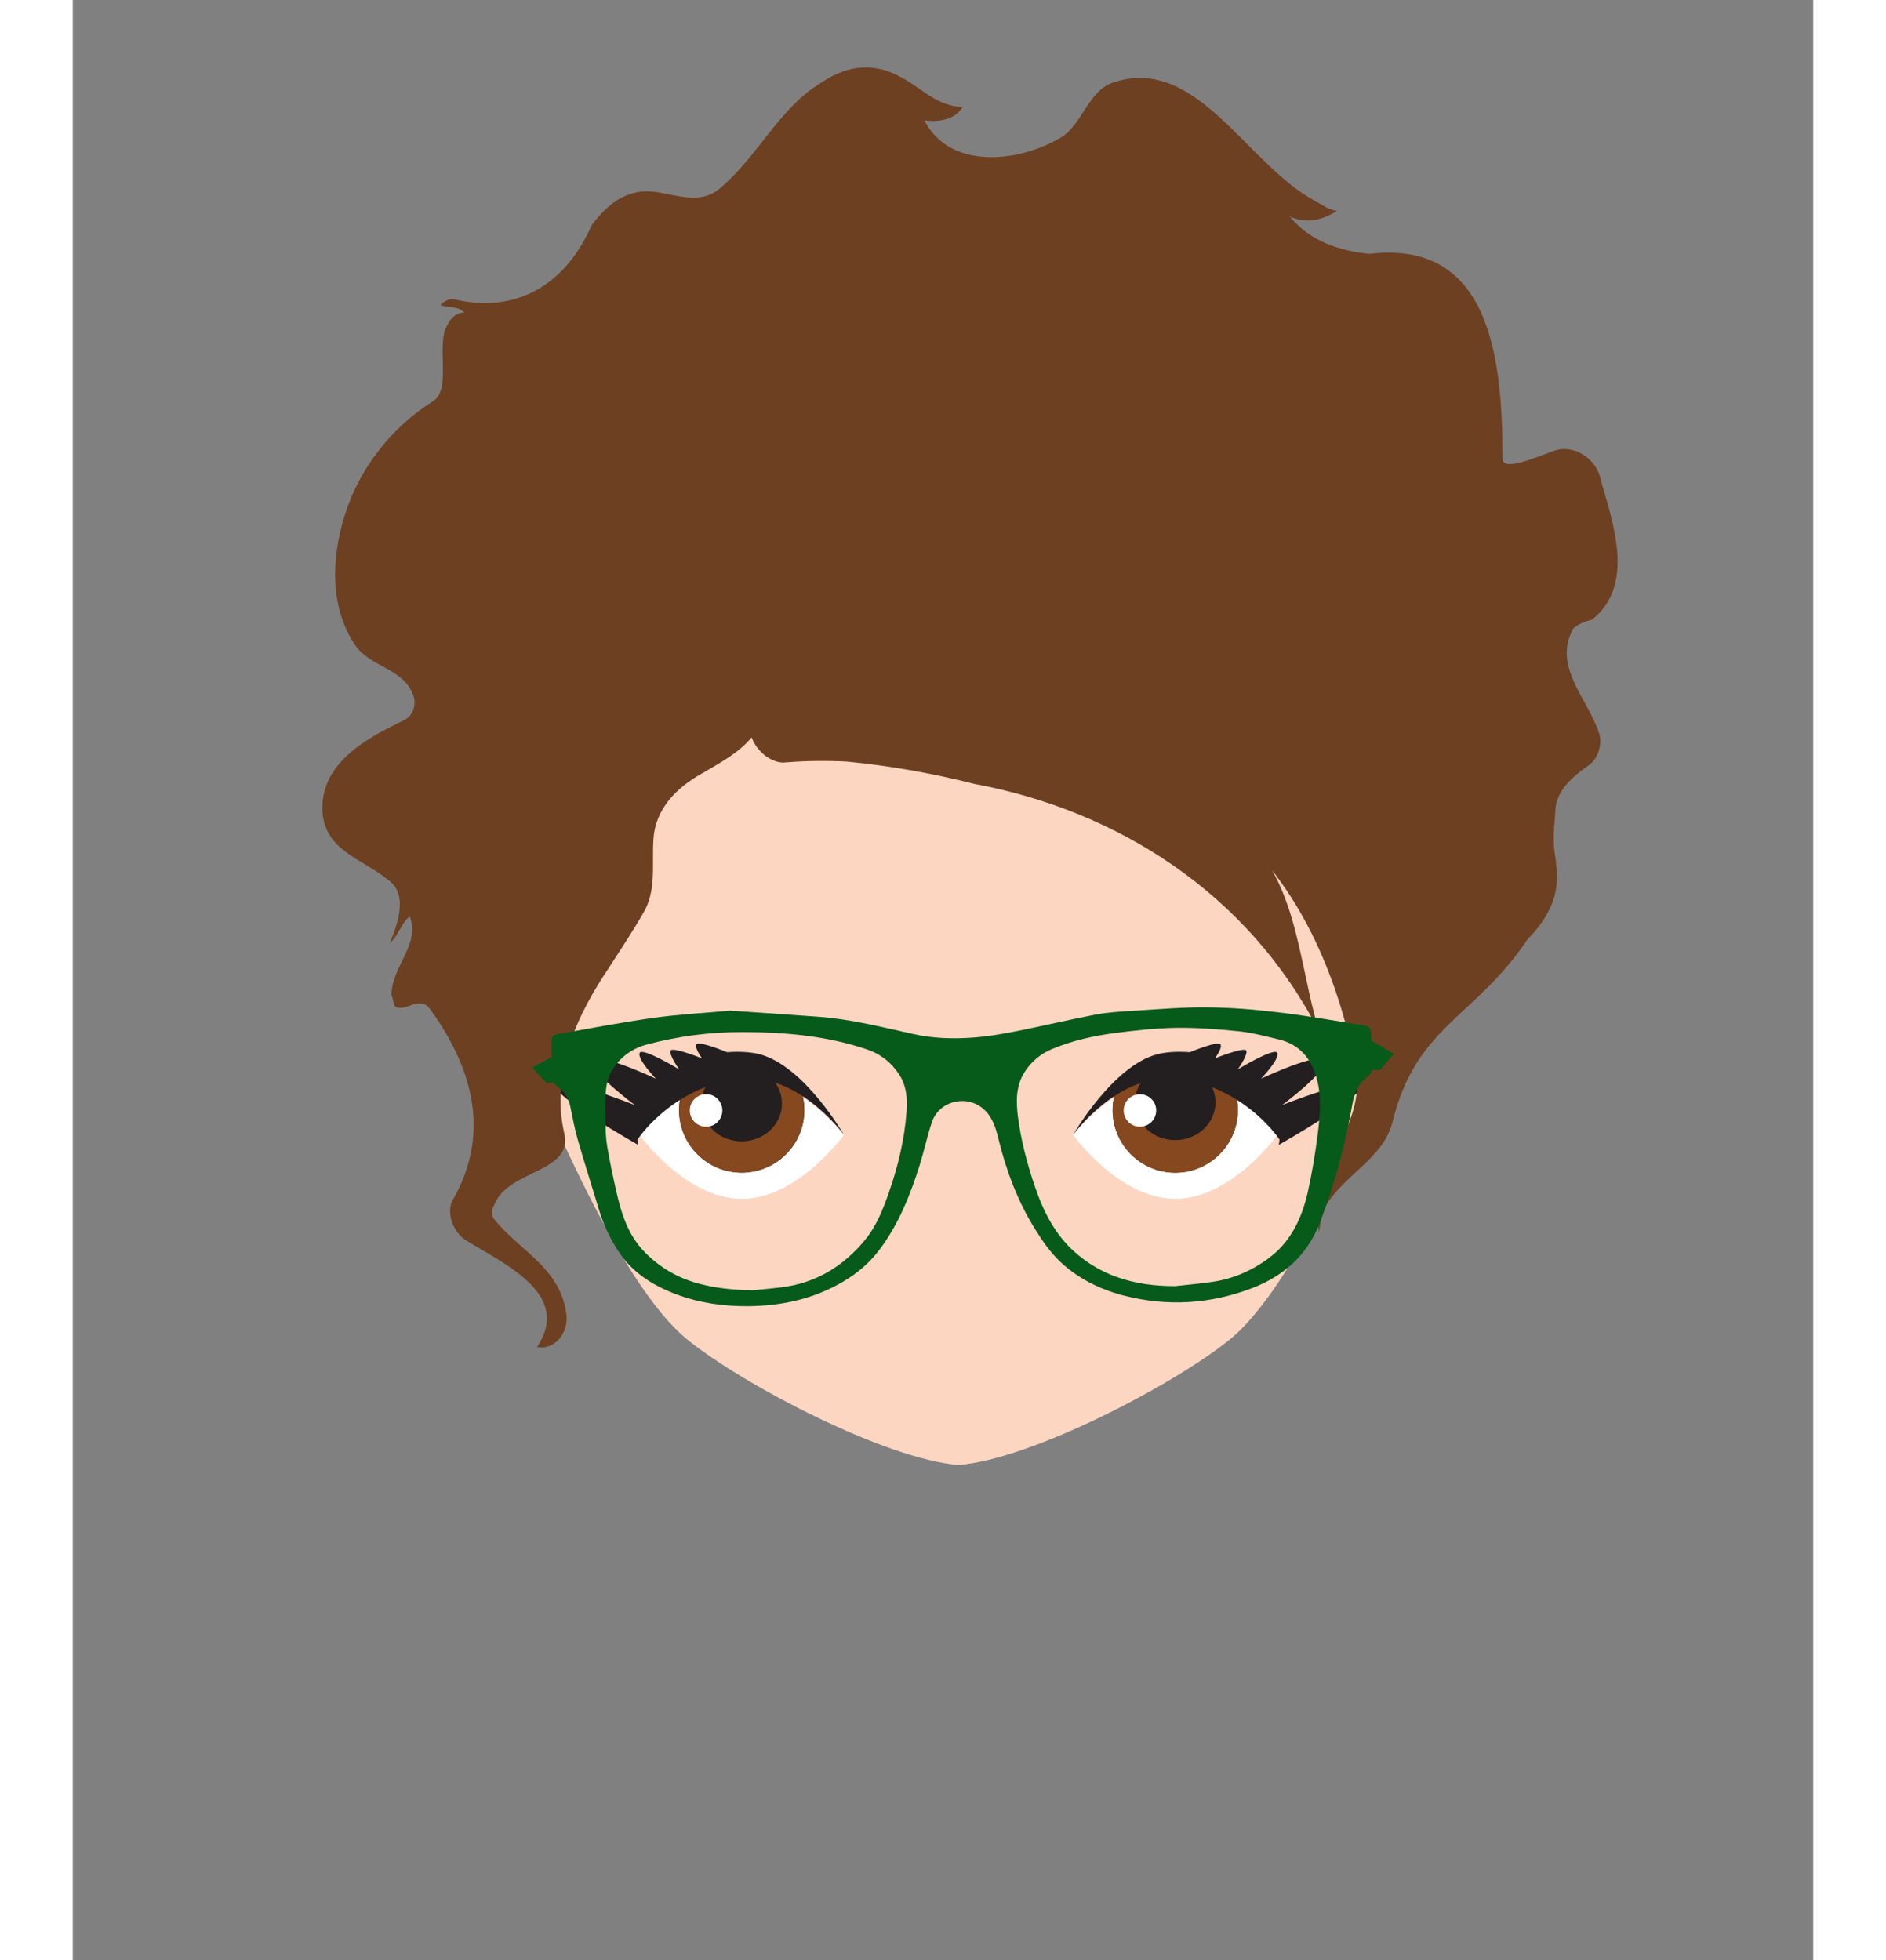 <svg id="ava-container" xmlns="http://www.w3.org/2000/svg" viewBox="0 0 276.85 311.76" width="300"><rect x="0" y="0" width="276.85" height="311.76" fill="#808080" stroke="none"/><!----><!----><!----><path class="uuid-0bce1b92-9ee1-4cd2-95a8-a45de1cfb538" fill="#FDD6C2" d="m219.53,120.77c0-31.49-23.5-67.92-75.31-67.92-46.67,0-75.97,18.56-83.78,65.51-2.08,12.49,3.93,32.09,7.44,38.93,6.36,16.78,18.88,46.86,29.85,55.76,8.91,7.23,31.57,19.06,43.16,19.97,11.59-.91,34.25-12.74,43.16-19.97,11.84-9.6,25.47-43.86,31.24-59.46,5.15-11.82,4.25-28.17,4.25-32.82Z"></path><path fill="#fff" d="m122.66,180.52s-7.28,10.17-16.25,10.17-16.25-10.17-16.25-10.17c0,0,7.28-9.33,16.25-9.33s16.25,9.33,16.25,9.33"></path><path fill="#fff" d="m159.12,180.52s7.28,10.17,16.25,10.17,16.25-10.17,16.25-10.17c0,0-7.28-9.33-16.25-9.33s-16.25,9.33-16.25,9.33"></path><path fill="#231f20" d="m116.37,176.57c0-.77-.1-1.52-.26-2.24-2.33-2.62-5.74-4.28-9.55-4.28-4.03,0-7.62,1.85-9.94,4.73-.11.58-.17,1.18-.17,1.78,0,5.5,4.46,9.96,9.96,9.96s9.96-4.46,9.96-9.96"></path><path fill="#231f20" d="m165.41,176.57c0-.77.1-1.52.26-2.24,2.33-2.62,5.74-4.28,9.55-4.28,4.03,0,7.62,1.85,9.94,4.73.11.58.17,1.18.17,1.78,0,5.5-4.46,9.96-9.96,9.96s-9.96-4.46-9.96-9.96"></path><path fill="#85481F" d="m185.16,174.79c-1.45-1.8-3.39-3.19-5.62-3.99,1.37,1.1,2.23,2.73,2.23,4.55,0,3.31-2.87,6-6.41,6s-6.41-2.69-6.41-6c0-1.91.95-3.6,2.43-4.7-2.24.7-4.21,1.98-5.72,3.69-.17.72-.26,1.47-.26,2.24,0,5.5,4.46,9.96,9.96,9.96s9.96-4.46,9.96-9.96c0-.61-.06-1.2-.17-1.78Z"></path><path fill="#85481F" d="m116.11,174.33c-1.62-1.82-3.77-3.16-6.22-3.82,1.76,1.07,2.92,2.92,2.92,5.03,0,3.31-2.87,6-6.41,6s-6.41-2.69-6.41-6c0-2.01,1.06-3.79,2.68-4.88-2.42.77-4.52,2.21-6.07,4.12-.11.58-.17,1.18-.17,1.78,0,5.5,4.46,9.96,9.96,9.96s9.96-4.46,9.96-9.96c0-.77-.1-1.52-.26-2.24Z"></path><path fill="#fff" d="m103.33,176.63c0,1.43-1.16,2.59-2.59,2.59s-2.59-1.16-2.59-2.59,1.16-2.59,2.59-2.59,2.59,1.16,2.59,2.59"></path><path fill="#fff" d="m172.34,176.63c0,1.43-1.16,2.59-2.59,2.59s-2.59-1.16-2.59-2.59,1.16-2.58,2.59-2.58,2.59,1.16,2.59,2.58"></path><path fill="#231f20" d="m191.97,181.29s-4.94-7.68-15.04-9.6c-10.1-1.92-17.82,8.83-17.82,8.83,0,0,6.29-10.99,13.43-12.84,2.29-.59,5.13-.31,5.13-.31,0,0,4.16-1.71,4.79-1.33.64.39-.79,2.31-.79,2.31,0,0,4.7-1.89,5-1.23.3.66-1.36,2.98-1.36,2.98,0,0,5.85-3.56,6.29-2.62.44.94-2.58,4.1-2.58,4.1,0,0,9.56-4.51,9.99-2.76.43,1.75-6.65,6.95-6.65,6.95,0,0,12.21-4.82,12.51-3,.3,1.82-13.04,9.34-13.04,9.34l.13-.81Z"></path><path fill="#231f20" d="m89.81,181.29s4.94-7.68,15.04-9.6c10.1-1.92,17.82,8.83,17.82,8.83,0,0-6.29-10.99-13.44-12.84-2.29-.59-5.13-.31-5.13-.31,0,0-4.16-1.71-4.79-1.33-.63.39.79,2.31.79,2.31,0,0-4.7-1.89-5-1.23-.3.66,1.36,2.98,1.36,2.98,0,0-5.85-3.56-6.29-2.62-.44.94,2.58,4.1,2.58,4.1,0,0-9.56-4.51-9.99-2.76-.43,1.75,6.65,6.95,6.65,6.95,0,0-12.2-4.82-12.5-3-.3,1.82,13.03,9.34,13.03,9.34l-.13-.81Z"></path><!----><!----><g><path fill="#6D4021" d="m241.63,98.59c6.91-5.44,3.44-15.23,1.42-22.26-.58-3.36-4.34-5.81-7.52-4.59-2.6.92-8.1,3.36-8.1,1.22,0-16.21-2.03-34.86-21.18-32.58-4.56-.44-9.48-1.97-12.66-5.95,2.6,1.22,5.21.61,7.52-.92-1.16,0-2.31-.92-3.47-1.53-10.99-5.81-19.09-23.85-32.68-18.65-3.47,1.53-4.63,6.73-7.81,8.56-6.65,3.97-17.64,5.2-21.69-2.75,2.03.31,4.92,0,6.07-2.14-4.05,0-6.94-3.36-10.12-4.89-4.63-2.45-8.82-1.38-12.54,1.16-6.55,4.04-9.73,11.38-15.8,16.58-3.76,3.36-8.39.31-12.44.61-3.47.31-5.93,2.52-8.06,5.31-4.09,9.37-11.9,14.26-22.02,11.81-.87,0-1.45.31-2.03.92,1.16.61,2.6,0,3.76,1.22-1.74,0-2.6,1.53-3.18,3.06-.87,3.98.87,9.17-1.74,11.01-3.18,1.99-5.95,4.47-8.24,7.3-2.3,2.83-4.12,6-5.35,9.37-2.61,7.18-3.19,15.74,1.15,22.16,2.31,3.36,7.23,3.67,8.97,7.34.87,1.53.58,3.67-1.16,4.59-5.79,2.75-13.31,6.73-13.02,14.37.29,6.42,6.36,7.64,10.41,11.01,3.18,2.14,1.74,6.73.29,10.09,1.45-1.22,1.73-3.06,3.18-4.28,1.74,4.59-2.89,7.95-2.89,12.54.29.61.29,1.53.58,1.84,1.74.92,3.76-1.83,5.5.31,6.65,9.17,9.83,19.57,3.76,30.27-1.16,1.83-.29,4.89,1.74,6.42,5.78,3.67,17.35,8.56,11.57,17.12,2.89.61,5.21-2.45,4.63-5.5-1.16-7.34-7.52-9.78-11.57-14.98-.58-.92,0-1.83.29-2.45,2.31-5.2,12.44-4.89,10.99-11.01-2.31-10.09,2.31-19.27,7.17-26.48,1.82-2.84,3.68-5.63,5.27-8.39,2.31-3.67,1.45-7.95,1.74-11.93.29-4.89,3.76-8.26,7.59-10.4,2.82-1.68,5.86-3.21,8.03-5.81.87,2.45,3.47,4.28,5.5,3.97,3.23-.25,6.44-.29,9.64-.12,3.36.32,6.74.78,10.12,1.37,3.38.59,6.77,1.32,10.18,2.18,22.71,4.22,43.54,17.37,54.82,39.39-3.47-11.31-3.47-26.3-14.46-33.03,11.22,9.72,17.27,23.62,20.22,38.36,0,0,0,0,0,.01,2.14,10.8-8.24,16.22-5.75,26.54.14-1.09.39-3.12.98-4.08,3.18-5.2,9.26-7.65,10.7-13.46,3.76-15.29,13.1-16.5,21.49-29.04,5.93-6.01,4.57-10.74,4.43-12.84-.58-3.33-.16-4.58-.01-7.94.29-3.06,2.89-5.2,5.5-7.03,1.16-.92,2.02-3.06,1.45-4.89-1.74-5.5-7.52-10.7-4.08-16.76.71-.58,1.69-1.07,2.96-1.35Z"></path></g><!----><!----><!----><g><polygon fill="#065A1A" points="73.09 169.82 78.46 166.9 78.24 172.19 75.29 172.19 74.23 171.05 73.09 169.82"></polygon><polygon fill="#065A1A" points="210.14 167.62 204.77 164.46 204.99 170.19 207.94 170.19 209 168.95 210.14 167.62"></polygon><g id="b"><path fill="#065A1A" d="m104.51,160.75c4.69.32,9.48.63,14.26.99,5.1.39,10.04,1.65,15.01,2.75,3.04.67,6.13.77,9.21.56,2.34-.16,4.68-.54,6.98-1,4.26-.84,8.48-1.86,12.75-2.67,1.94-.37,3.93-.48,5.91-.6,3.96-.24,7.92-.59,11.88-.55,3.77.03,7.55.35,11.3.8,4.31.51,8.58,1.26,12.86,1.96,1.82.3,1.82.36,1.88,2.21.05,1.54.04,3.09.09,4.63.02.63-.18,1.09-.68,1.45-1.4.99-2.06,2.4-2.36,4.05-1.2,6.63-2.85,13.14-5.34,19.41-2,5.02-5.75,8.27-10.69,10.16-6.6,2.52-13.38,2.94-20.24,1.21-3.85-.97-7.39-2.71-10.28-5.44-1.53-1.45-2.79-3.25-3.91-5.05-2.8-4.46-4.63-9.33-5.89-14.44-.41-1.67-.88-3.36-2.23-4.64-2.63-2.51-7.17-1.53-8.35,1.92-.76,2.25-1.25,4.6-1.96,6.87-1.49,4.75-3.33,9.35-6.33,13.37-1.59,2.13-3.59,3.85-5.93,5.21-4.6,2.68-9.54,3.78-14.84,3.85-4.04.05-7.93-.5-11.67-1.91-3.78-1.43-7.1-3.54-9.31-7.06-1.24-1.98-2.25-4.07-2.92-6.33-1.11-3.72-2.3-7.41-3.37-11.14-.5-1.75-.84-3.54-1.2-5.32-.28-1.39-1.01-2.49-2.15-3.27-.72-.5-.9-1.14-.88-1.93.04-1.63.05-3.26.07-4.89.01-1.1.09-1.27,1.17-1.46,4.98-.88,9.96-1.84,14.97-2.54,4-.56,8.05-.77,12.2-1.15Zm70.78,43.83c2.07-.24,4.15-.4,6.21-.72,3.15-.49,6.02-1.75,8.59-3.62,3.68-2.67,5.46-6.53,6.4-10.8.67-3.04,1.18-6.13,1.56-9.22.35-2.83.61-5.68-.14-8.52-.86-3.26-2.69-5.56-6.08-6.37-2.1-.5-4.21-1.07-6.35-1.29-3.33-.34-6.68-.6-10.02-.55-3.28.05-6.57.42-9.84.85-3.34.44-6.63,1.19-9.76,2.48-1.83.75-3.32,1.96-4.4,3.62-1.48,2.26-1.43,4.79-1.1,7.3.48,3.67,1.42,7.23,2.6,10.75,1.36,4.06,3.19,7.8,6.48,10.71,2,1.77,4.27,3.1,6.74,3.96,2.91,1.02,5.98,1.42,9.11,1.41Zm-67.17.66c1.52-.15,3.04-.29,4.55-.47,5.47-.66,9.84-3.3,13.31-7.49,1.87-2.26,2.91-4.94,3.87-7.69,1.45-4.17,2.47-8.43,2.78-12.83.14-1.98.01-3.96-1.11-5.74-1.25-1.98-2.99-3.35-5.19-4.1-6.49-2.2-13.24-2.76-20.03-2.75-5.1,0-10.14.67-15.09,2-3.34.9-6.03,3.65-6.38,7.06-.17,1.69-.13,3.41-.1,5.12.02,1.33.06,2.69.28,4,.41,2.42.92,4.82,1.46,7.21.81,3.57,1.9,6.99,4.6,9.7,2.29,2.3,4.98,3.9,8.06,4.79,2.92.84,5.93,1.14,8.99,1.18Z"></path></g></g><!----></svg>